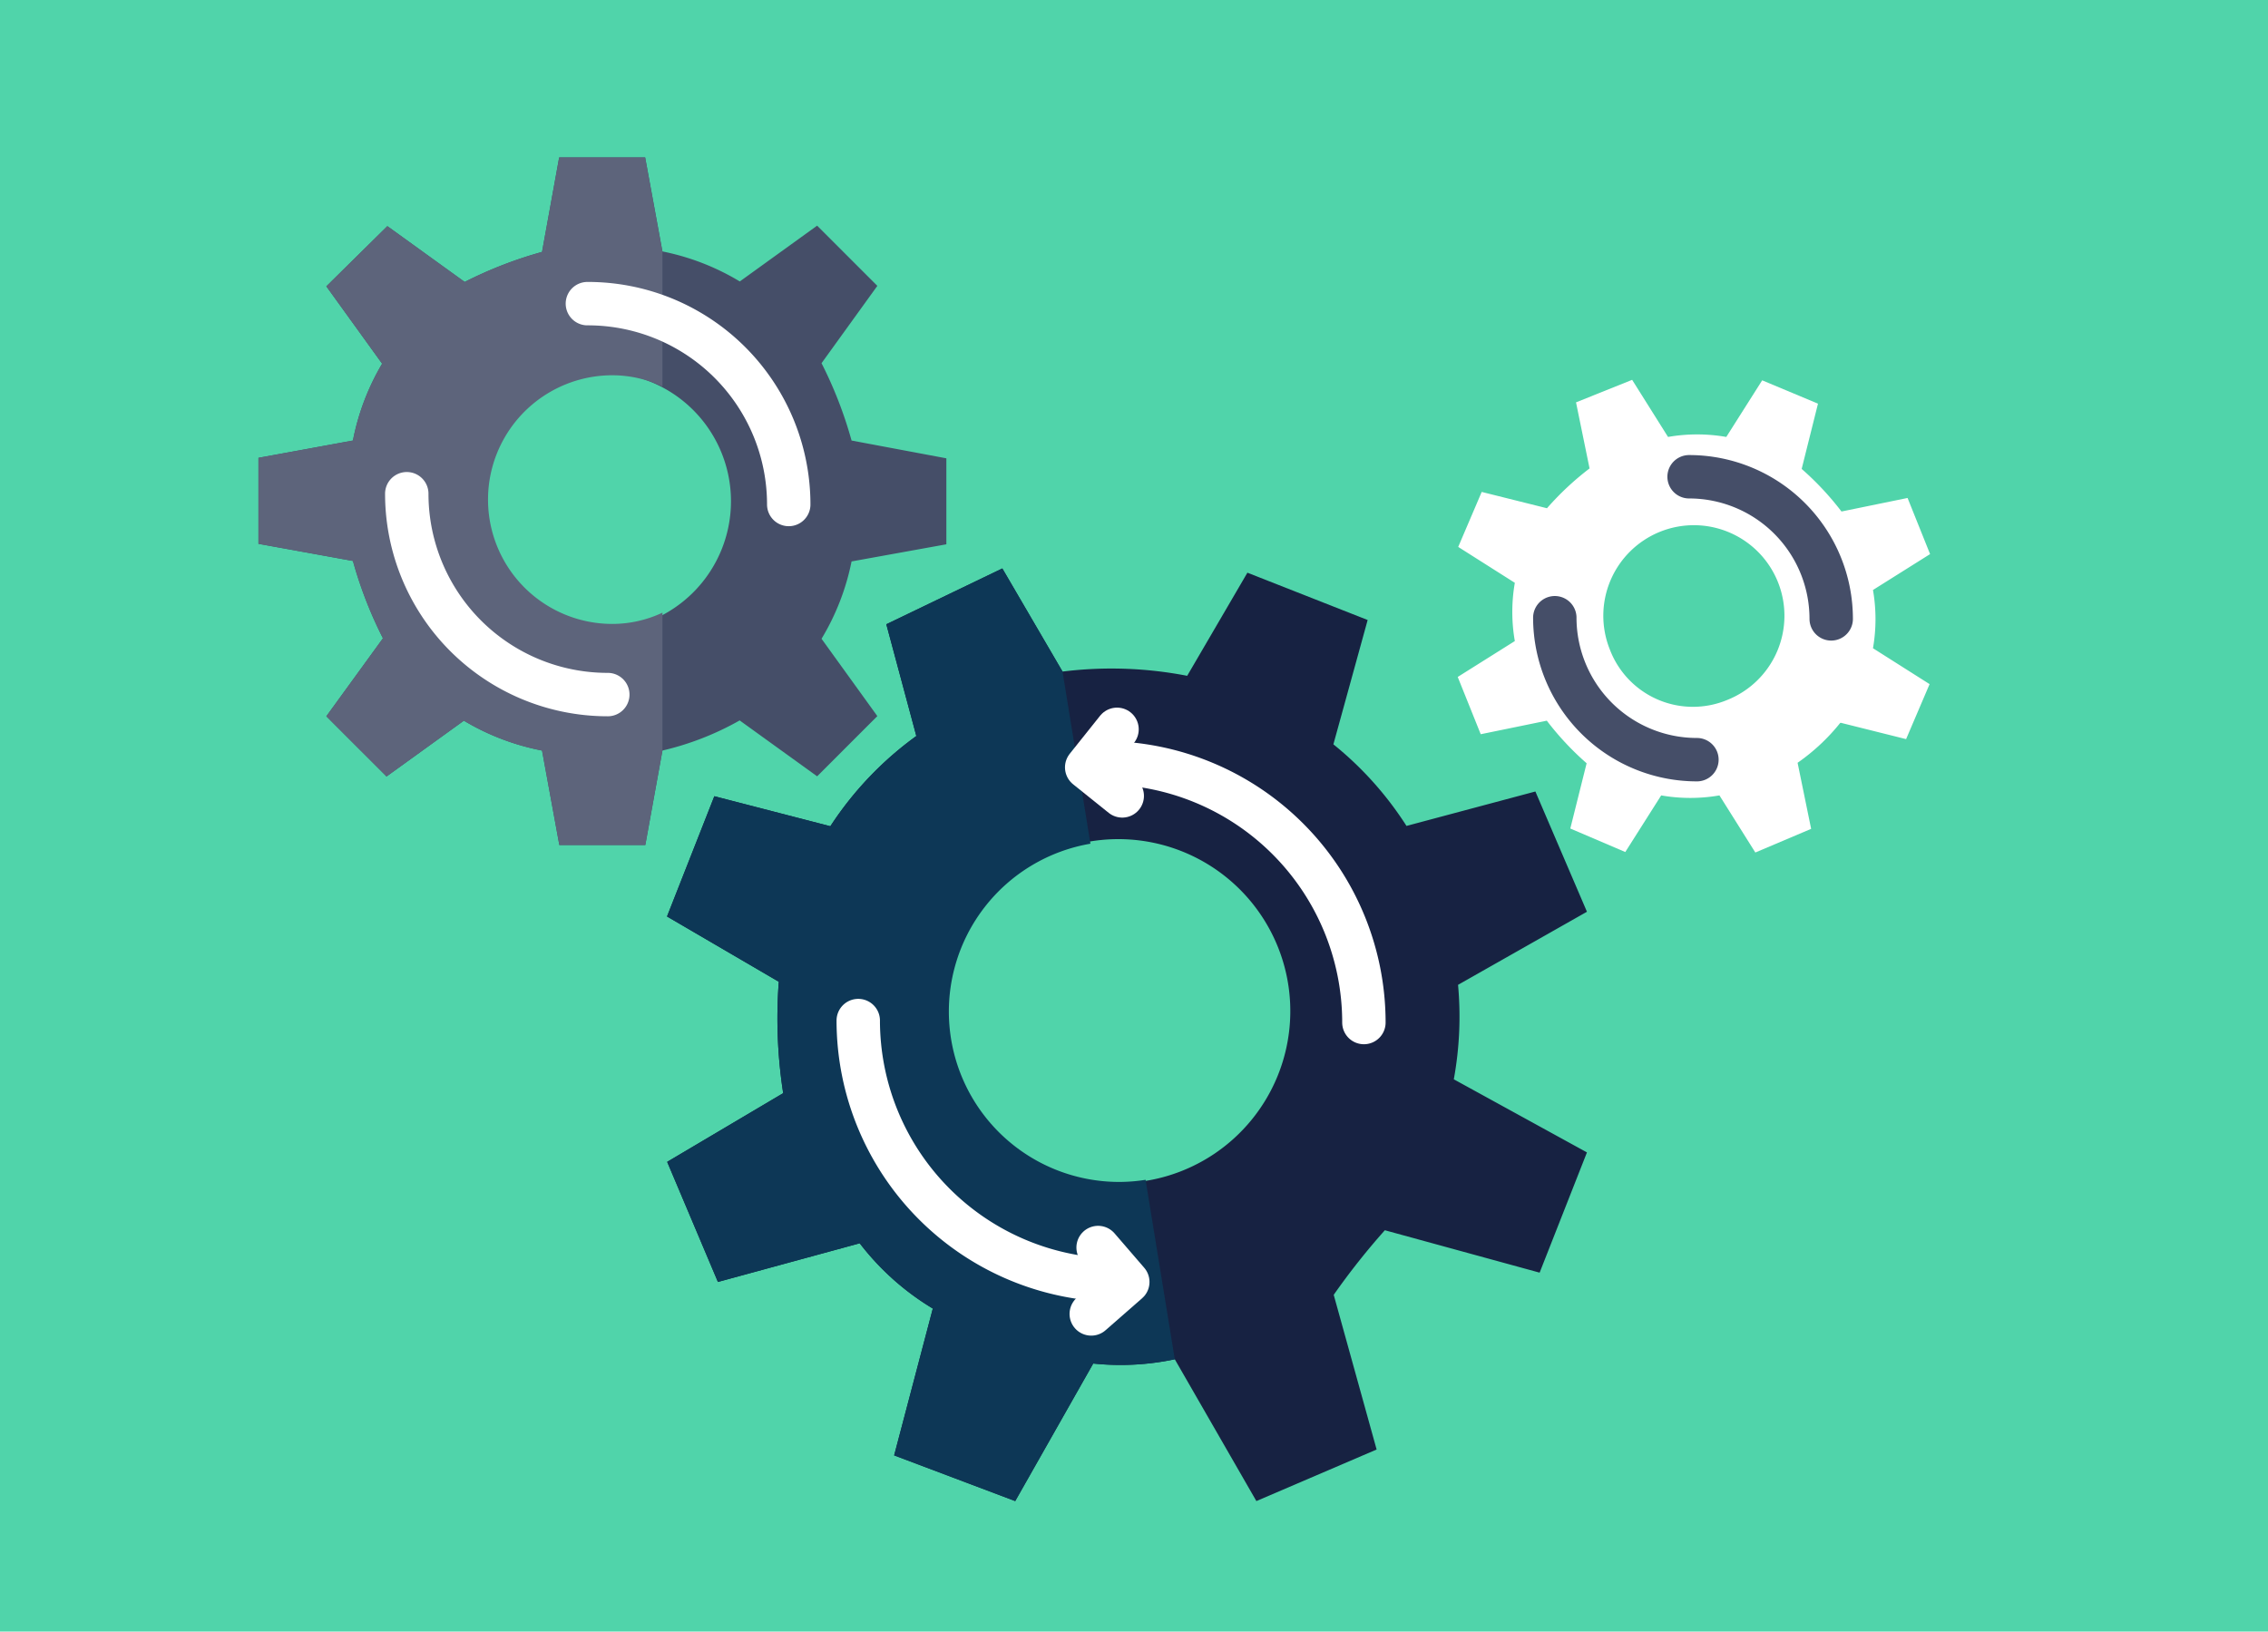 <svg xmlns="http://www.w3.org/2000/svg" viewBox="0 0 139 100"><defs><style>.cls-1{fill:#50d4aa;}.cls-2{fill:#454e68;}.cls-3{fill:#5d647b;}.cls-4{fill:#fff;}.cls-5{fill:#172242;}.cls-6{fill:#0d3756;}.cls-7,.cls-8{fill:none;stroke-linecap:round;stroke-linejoin:round;stroke-width:2.66px;}.cls-7{stroke:#fff;}.cls-8{stroke:#454e68;}</style></defs><title>cogs-graphic</title><g id="Layer_2" data-name="Layer 2"><g id="Layer_2-2" data-name="Layer 2"><rect class="cls-1" width="139" height="100"/><path class="cls-2" d="M29,30.72a7.9,7.9,0,1,1,7.9,7.9A7.76,7.76,0,0,1,29,30.72ZM45.34,44.16l4.74,3.42,3.69-3.69-3.42-4.74a14.79,14.79,0,0,0,1.84-4.74L58,33.36V28.09L52.19,27a25.51,25.51,0,0,0-1.84-4.74l3.42-4.74-3.69-3.69-4.74,3.42a14.79,14.79,0,0,0-4.74-1.84L39.54,9.65H34.27l-1.05,5.79a25.51,25.51,0,0,0-4.74,1.84l-4.74-3.42L20,17.55l3.42,4.74A14.79,14.79,0,0,0,21.63,27l-5.79,1.06v5.27l5.79,1.05a25.51,25.51,0,0,0,1.84,4.74L20,43.9l3.69,3.69,4.74-3.42A14.79,14.79,0,0,0,33.22,46l1.06,5.79h5.27L40.6,46a17.77,17.77,0,0,0,4.74-1.85Z"/><path class="cls-3" d="M37.53,38.24a7.62,7.62,0,0,1,0-15.24,7.21,7.21,0,0,1,3.07.69V15.44L39.54,9.65H34.27l-1.05,5.79a25.52,25.52,0,0,0-4.74,1.84l-4.74-3.42L20,17.55l3.42,4.74A14.79,14.79,0,0,0,21.63,27l-5.79,1.06v5.27l5.79,1.05a25.51,25.51,0,0,0,1.84,4.74L20,43.9l3.69,3.69,4.74-3.42A14.79,14.79,0,0,0,33.22,46l1.06,5.79h5.27L40.6,46V37.55A7.21,7.21,0,0,1,37.53,38.24Z"/><path class="cls-4" d="M98.66,39.8a5.55,5.55,0,1,1,7.22,3.09A5.45,5.45,0,0,1,98.66,39.8Zm14.16,4.5,4,1,1.44-3.37-3.47-2.2a10.39,10.39,0,0,0,0-3.57l3.5-2.2-1.38-3.44-4.05.83a17.92,17.92,0,0,0-2.44-2.61l1-4L108,23.31l-2.2,3.47a10.39,10.39,0,0,0-3.57,0l-2.2-3.5-3.44,1.38.83,4.05a17.92,17.92,0,0,0-2.61,2.44l-4-1-1.44,3.37,3.47,2.2a10.39,10.39,0,0,0,0,3.57l-3.5,2.2L90.75,45l4.05-.83a17.92,17.92,0,0,0,2.44,2.61l-1,4,3.37,1.44,2.2-3.47a10.39,10.39,0,0,0,3.57,0l2.2,3.5L111,50.8l-.83-4.05a12.48,12.48,0,0,0,2.61-2.44Z"/><path class="cls-5" d="M58,62A10.54,10.54,0,1,1,68.54,72.51,10.57,10.57,0,0,1,58,62ZM84.87,75.4,94.36,78l2.9-7.37-8.16-4.48a21.33,21.33,0,0,0,.26-5.79l7.9-4.48-3.16-7.37-7.9,2.11a20.81,20.81,0,0,0-4.48-5L83.82,38l-7.37-2.9-3.69,6.32a24.37,24.37,0,0,0-7.64-.26l-3.69-6.32-7.11,3.42,1.84,6.85a20.94,20.94,0,0,0-5.27,5.53L43.78,48.8l-2.9,7.37,6.85,4A30,30,0,0,0,48,67l-7.11,4.21L44,78.57l8.69-2.37a16.08,16.08,0,0,0,4.48,4l-2.37,9L62.22,92,67,83.57a16.1,16.1,0,0,0,5-.26L77,92l7.37-3.16-2.63-9.48a43.32,43.32,0,0,1,3.17-4Z"/><path class="cls-6" d="M68.56,72.44a10.44,10.44,0,0,1-1.73-20.73L65.12,41.16l-3.69-6.32-7.11,3.42,1.84,6.85a20.94,20.94,0,0,0-5.27,5.53L43.78,48.8l-2.9,7.37,6.85,4A30,30,0,0,0,48,67l-7.11,4.21L44,78.57l8.69-2.37a16.08,16.08,0,0,0,4.48,4l-2.37,9L62.22,92,67,83.57a16.1,16.1,0,0,0,5-.26l-1.79-11A10.46,10.46,0,0,1,68.56,72.44Z"/><path class="cls-7" d="M24.93,30.26A12.31,12.31,0,0,0,37.25,42.57"/><path class="cls-7" d="M48.34,30.92A12.31,12.31,0,0,0,36,18.61"/><path class="cls-7" d="M52.6,62.55A15.92,15.92,0,0,0,68.52,78.46"/><path class="cls-7" d="M83.59,62.67A15.92,15.92,0,0,0,67.67,46.75"/><path class="cls-8" d="M95.29,37.86A8.71,8.71,0,0,0,104,46.56"/><path class="cls-8" d="M112.23,37.93a8.71,8.71,0,0,0-8.71-8.71"/><polyline class="cls-7" points="67.3 76.46 69.12 78.57 66.88 80.53"/><polyline class="cls-7" points="68.78 48.78 66.6 47.03 68.46 44.7"/></g></g></svg>